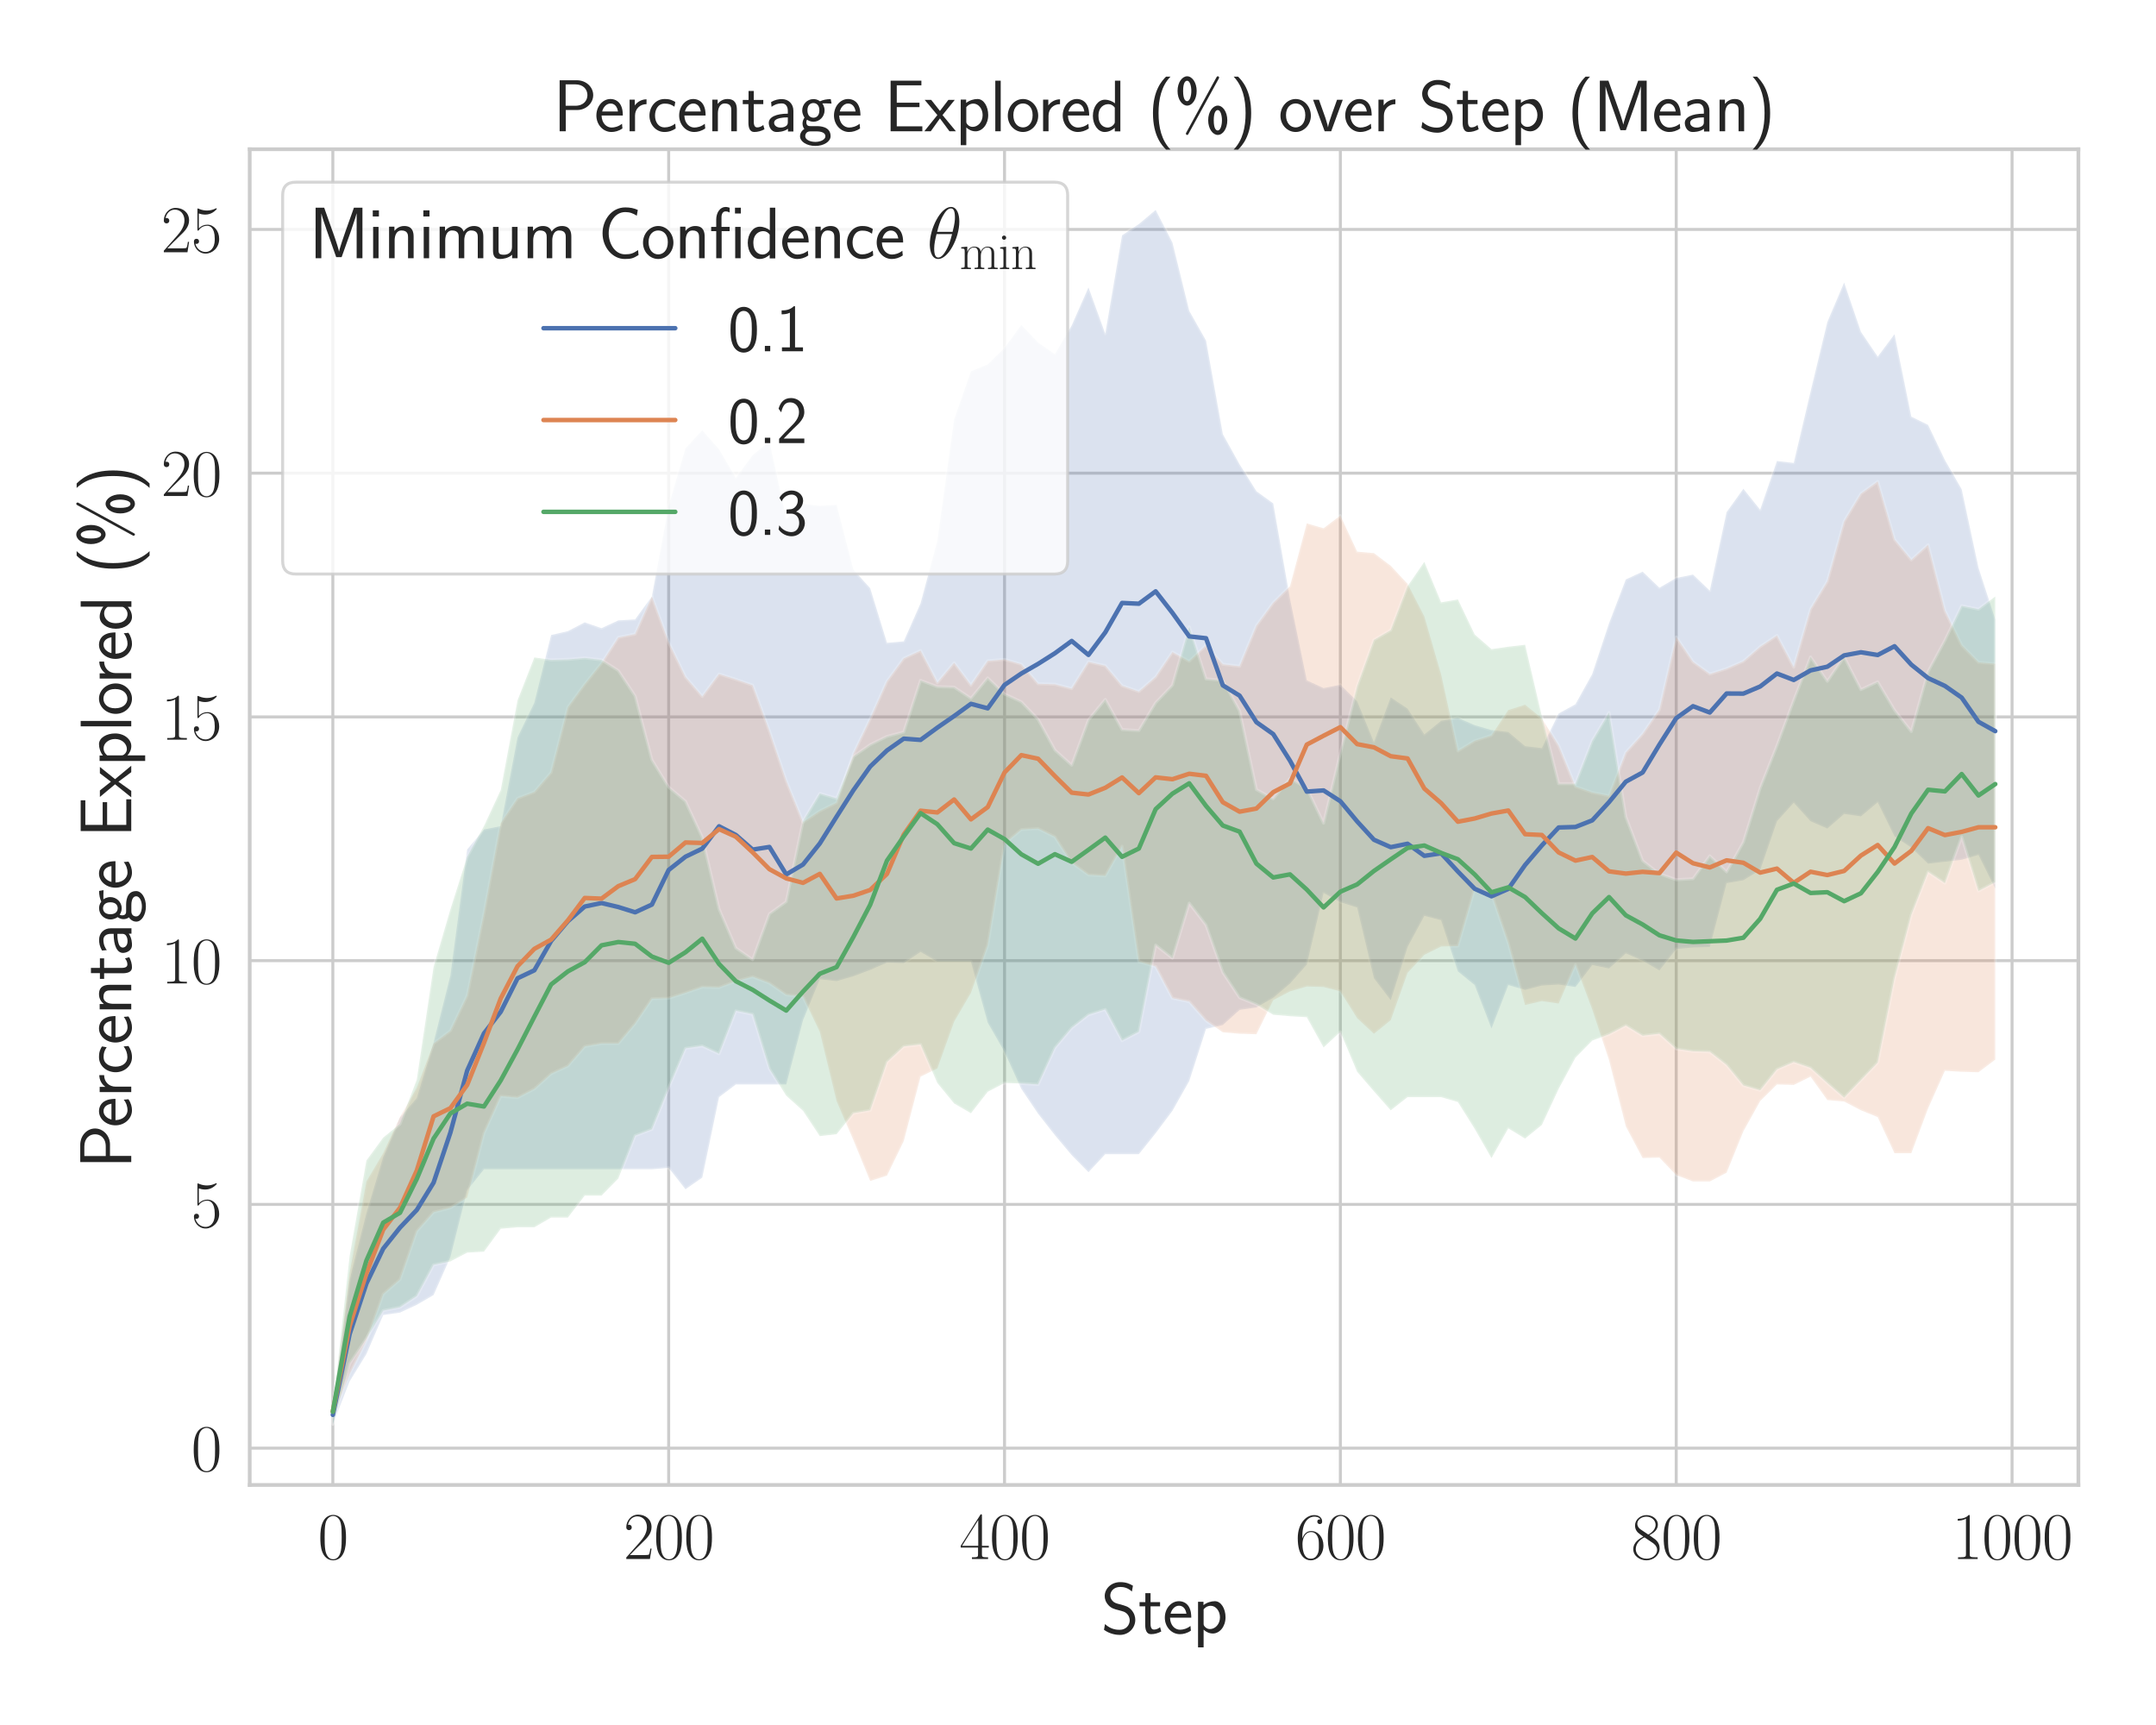 <?xml version="1.0" encoding="utf-8" standalone="no"?>
<!DOCTYPE svg PUBLIC "-//W3C//DTD SVG 1.1//EN"
  "http://www.w3.org/Graphics/SVG/1.1/DTD/svg11.dtd">
<svg xmlns:xlink="http://www.w3.org/1999/xlink" width="720pt" height="576pt" viewBox="0 0 720 576" xmlns="http://www.w3.org/2000/svg" version="1.1">
 <defs>
  <style type="text/css">*{stroke-linejoin: round; stroke-linecap: butt}</style>
 </defs>
 <g id="figure_1">
  <g id="patch_1">
   <path d="M 0 576 
L 720 576 
L 720 0 
L 0 0 
z
" style="fill: #ffffff"/>
  </g>
  <g id="axes_1">
   <g id="patch_2">
    <path d="M 83.393 495.841 
L 694.08 495.841 
L 694.08 49.831 
L 83.393 49.831 
z
" style="fill: #ffffff"/>
   </g>
   <g id="matplotlib.axis_1">
    <g id="xtick_1">
     <g id="line2d_1">
      <path d="M 111.151 495.841 
L 111.151 49.831 
" clip-path="url(#pca49ab709a)" style="fill: none; stroke: #cccccc; stroke-linecap: round"/>
     </g>
     <g id="text_1">
      <!-- $\mathdefault{0}$ -->
      <g style="fill: #262626" transform="translate(106.125 520.562) scale(0.22 -0.22)">
       <defs>
        <path id="CMR17-30" d="M 2688 2025 
C 2688 2416 2682 3080 2413 3591 
C 2176 4039 1798 4198 1466 4198 
C 1158 4198 768 4058 525 3597 
C 269 3118 243 2524 243 2025 
C 243 1661 250 1106 448 619 
C 723 -39 1216 -128 1466 -128 
C 1760 -128 2208 -7 2470 600 
C 2662 1042 2688 1559 2688 2025 
z
M 1466 -26 
C 1056 -26 813 325 723 812 
C 653 1188 653 1738 653 2096 
C 653 2588 653 2997 736 3387 
C 858 3929 1216 4096 1466 4096 
C 1728 4096 2067 3923 2189 3400 
C 2272 3036 2278 2607 2278 2096 
C 2278 1680 2278 1169 2202 792 
C 2067 95 1690 -26 1466 -26 
z
" transform="scale(0.016)"/>
       </defs>
       <use xlink:href="#CMR17-30" transform="scale(0.996)"/>
      </g>
     </g>
    </g>
    <g id="xtick_2">
     <g id="line2d_2">
      <path d="M 223.307 495.841 
L 223.307 49.831 
" clip-path="url(#pca49ab709a)" style="fill: none; stroke: #cccccc; stroke-linecap: round"/>
     </g>
     <g id="text_2">
      <!-- $\mathdefault{200}$ -->
      <g style="fill: #262626" transform="translate(208.229 520.562) scale(0.22 -0.22)">
       <defs>
        <path id="CMR17-32" d="M 2669 989 
L 2554 989 
C 2490 536 2438 459 2413 420 
C 2381 369 1920 369 1830 369 
L 602 369 
C 832 619 1280 1072 1824 1597 
C 2214 1967 2669 2402 2669 3035 
C 2669 3790 2067 4224 1395 4224 
C 691 4224 262 3604 262 3030 
C 262 2780 448 2748 525 2748 
C 589 2748 781 2787 781 3010 
C 781 3207 614 3264 525 3264 
C 486 3264 448 3258 422 3245 
C 544 3790 915 4058 1306 4058 
C 1862 4058 2227 3617 2227 3035 
C 2227 2479 1901 2000 1536 1584 
L 262 146 
L 262 0 
L 2515 0 
L 2669 989 
z
" transform="scale(0.016)"/>
       </defs>
       <use xlink:href="#CMR17-32" transform="scale(0.996)"/>
       <use xlink:href="#CMR17-30" transform="translate(45.69 0) scale(0.996)"/>
       <use xlink:href="#CMR17-30" transform="translate(91.381 0) scale(0.996)"/>
      </g>
     </g>
    </g>
    <g id="xtick_3">
     <g id="line2d_3">
      <path d="M 335.462 495.841 
L 335.462 49.831 
" clip-path="url(#pca49ab709a)" style="fill: none; stroke: #cccccc; stroke-linecap: round"/>
     </g>
     <g id="text_3">
      <!-- $\mathdefault{400}$ -->
      <g style="fill: #262626" transform="translate(320.385 520.562) scale(0.22 -0.22)">
       <defs>
        <path id="CMR17-34" d="M 2150 4122 
C 2150 4256 2144 4256 2029 4256 
L 128 1254 
L 128 1088 
L 1779 1088 
L 1779 457 
C 1779 224 1766 160 1318 160 
L 1197 160 
L 1197 0 
C 1402 0 1747 0 1965 0 
C 2182 0 2528 0 2733 0 
L 2733 160 
L 2611 160 
C 2163 160 2150 224 2150 457 
L 2150 1088 
L 2803 1088 
L 2803 1254 
L 2150 1254 
L 2150 4122 
z
M 1798 3703 
L 1798 1254 
L 256 1254 
L 1798 3703 
z
" transform="scale(0.016)"/>
       </defs>
       <use xlink:href="#CMR17-34" transform="scale(0.996)"/>
       <use xlink:href="#CMR17-30" transform="translate(45.69 0) scale(0.996)"/>
       <use xlink:href="#CMR17-30" transform="translate(91.381 0) scale(0.996)"/>
      </g>
     </g>
    </g>
    <g id="xtick_4">
     <g id="line2d_4">
      <path d="M 447.618 495.841 
L 447.618 49.831 
" clip-path="url(#pca49ab709a)" style="fill: none; stroke: #cccccc; stroke-linecap: round"/>
     </g>
     <g id="text_4">
      <!-- $\mathdefault{600}$ -->
      <g style="fill: #262626" transform="translate(432.54 520.562) scale(0.22 -0.22)">
       <defs>
        <path id="CMR17-36" d="M 678 2176 
C 678 3690 1395 4032 1811 4032 
C 1946 4032 2272 4009 2400 3776 
C 2298 3776 2106 3776 2106 3553 
C 2106 3381 2246 3323 2336 3323 
C 2394 3323 2566 3348 2566 3560 
C 2566 3954 2246 4179 1805 4179 
C 1043 4179 243 3390 243 1984 
C 243 253 966 -128 1478 -128 
C 2099 -128 2688 427 2688 1283 
C 2688 2081 2170 2662 1517 2662 
C 1126 2662 838 2407 678 1960 
L 678 2176 
z
M 1478 25 
C 691 25 691 1200 691 1436 
C 691 1896 909 2560 1504 2560 
C 1613 2560 1926 2560 2138 2120 
C 2253 1870 2253 1609 2253 1289 
C 2253 944 2253 690 2118 434 
C 1978 171 1773 25 1478 25 
z
" transform="scale(0.016)"/>
       </defs>
       <use xlink:href="#CMR17-36" transform="scale(0.996)"/>
       <use xlink:href="#CMR17-30" transform="translate(45.69 0) scale(0.996)"/>
       <use xlink:href="#CMR17-30" transform="translate(91.381 0) scale(0.996)"/>
      </g>
     </g>
    </g>
    <g id="xtick_5">
     <g id="line2d_5">
      <path d="M 559.774 495.841 
L 559.774 49.831 
" clip-path="url(#pca49ab709a)" style="fill: none; stroke: #cccccc; stroke-linecap: round"/>
     </g>
     <g id="text_5">
      <!-- $\mathdefault{800}$ -->
      <g style="fill: #262626" transform="translate(544.696 520.562) scale(0.22 -0.22)">
       <defs>
        <path id="CMR17-38" d="M 1741 2264 
C 2144 2467 2554 2773 2554 3263 
C 2554 3841 1990 4179 1472 4179 
C 890 4179 378 3759 378 3180 
C 378 3021 416 2747 666 2505 
C 730 2442 998 2251 1171 2130 
C 883 1983 211 1634 211 934 
C 211 279 838 -128 1459 -128 
C 2144 -128 2720 362 2720 1010 
C 2720 1590 2330 1857 2074 2029 
L 1741 2264 
z
M 902 2822 
C 851 2854 595 3051 595 3351 
C 595 3739 998 4032 1459 4032 
C 1965 4032 2336 3676 2336 3262 
C 2336 2669 1670 2331 1638 2331 
C 1632 2331 1626 2331 1574 2370 
L 902 2822 
z
M 2080 1519 
C 2176 1449 2483 1240 2483 851 
C 2483 381 2010 25 1472 25 
C 890 25 448 438 448 940 
C 448 1443 838 1862 1280 2060 
L 2080 1519 
z
" transform="scale(0.016)"/>
       </defs>
       <use xlink:href="#CMR17-38" transform="scale(0.996)"/>
       <use xlink:href="#CMR17-30" transform="translate(45.69 0) scale(0.996)"/>
       <use xlink:href="#CMR17-30" transform="translate(91.381 0) scale(0.996)"/>
      </g>
     </g>
    </g>
    <g id="xtick_6">
     <g id="line2d_6">
      <path d="M 671.929 495.841 
L 671.929 49.831 
" clip-path="url(#pca49ab709a)" style="fill: none; stroke: #cccccc; stroke-linecap: round"/>
     </g>
     <g id="text_6">
      <!-- $\mathdefault{1000}$ -->
      <g style="fill: #262626" transform="translate(651.825 520.562) scale(0.22 -0.22)">
       <defs>
        <path id="CMR17-31" d="M 1702 4058 
C 1702 4192 1696 4192 1606 4192 
C 1357 3916 979 3827 621 3827 
C 602 3827 570 3827 563 3808 
C 557 3795 557 3782 557 3648 
C 755 3648 1088 3686 1344 3839 
L 1344 461 
C 1344 236 1331 160 781 160 
L 589 160 
L 589 0 
C 896 0 1216 0 1523 0 
C 1830 0 2150 0 2458 0 
L 2458 160 
L 2266 160 
C 1715 160 1702 230 1702 458 
L 1702 4058 
z
" transform="scale(0.016)"/>
       </defs>
       <use xlink:href="#CMR17-31" transform="scale(0.996)"/>
       <use xlink:href="#CMR17-30" transform="translate(45.69 0) scale(0.996)"/>
       <use xlink:href="#CMR17-30" transform="translate(91.381 0) scale(0.996)"/>
       <use xlink:href="#CMR17-30" transform="translate(137.071 0) scale(0.996)"/>
      </g>
     </g>
    </g>
    <g id="text_7">
     <!-- Step -->
     <g style="fill: #262626" transform="translate(367.649 545.429) scale(0.24 -0.24)">
      <defs>
       <path id="CMSS17-53" d="M 2797 4169 
C 2515 4334 2208 4480 1690 4480 
C 864 4480 333 3879 333 3266 
C 333 3025 403 2753 653 2475 
C 902 2196 1184 2121 1542 2033 
C 1690 1994 1939 1924 1984 1906 
C 2342 1767 2515 1444 2515 1140 
C 2515 742 2202 318 1645 318 
C 1453 318 890 318 358 819 
L 269 318 
C 794 -64 1363 -128 1651 -128 
C 2438 -128 3002 488 3002 1186 
C 3002 1440 2925 1763 2656 2061 
C 2394 2347 2163 2410 1638 2549 
C 1338 2626 1146 2677 986 2873 
C 877 3013 819 3146 819 3317 
C 819 3673 1126 4060 1690 4060 
C 1971 4060 2336 4002 2707 3660 
L 2797 4169 
z
" transform="scale(0.016)"/>
       <path id="CMSS17-74" d="M 1069 2368 
L 1901 2368 
L 1901 2737 
L 1069 2737 
L 1069 3520 
L 614 3520 
L 614 2737 
L 109 2737 
L 109 2368 
L 602 2368 
L 602 749 
C 602 384 685 -64 1107 -64 
C 1427 -64 1722 25 2003 172 
L 1901 548 
C 1747 414 1562 337 1363 337 
C 1082 337 1069 696 1069 856 
L 1069 2368 
z
" transform="scale(0.016)"/>
       <path id="CMSS17-65" d="M 2502 1377 
C 2502 1590 2490 2003 2285 2345 
C 2061 2713 1696 2816 1421 2816 
C 755 2816 192 2188 192 1375 
C 192 582 774 -64 1510 -64 
C 1798 -64 2150 19 2470 248 
C 2470 274 2458 414 2451 420 
C 2451 433 2432 630 2432 656 
C 2125 407 1773 325 1517 325 
C 1107 325 666 667 646 1377 
L 2502 1377 
z
M 698 1728 
C 781 2084 1062 2421 1421 2421 
C 1517 2421 1965 2421 2080 1728 
L 698 1728 
z
" transform="scale(0.016)"/>
       <path id="CMSS17-70" d="M 966 333 
C 1178 129 1466 -5 1773 -5 
C 2368 -5 2880 603 2880 1412 
C 2880 2159 2496 2816 1946 2816 
C 1626 2816 1242 2702 954 2472 
L 954 2765 
L 480 2765 
L 480 -1216 
L 966 -1216 
L 966 333 
z
M 966 2100 
C 1018 2176 1235 2415 1587 2415 
C 2035 2415 2394 1960 2394 1412 
C 2394 787 1958 384 1530 384 
C 1402 384 1267 415 1139 523 
C 966 674 966 768 966 857 
L 966 2100 
z
" transform="scale(0.016)"/>
      </defs>
      <use xlink:href="#CMSS17-53" transform="scale(0.996)"/>
      <use xlink:href="#CMSS17-74" transform="translate(52.049 0) scale(0.996)"/>
      <use xlink:href="#CMSS17-65" transform="translate(85.88 0) scale(0.996)"/>
      <use xlink:href="#CMSS17-70" transform="translate(127.519 0) scale(0.996)"/>
     </g>
    </g>
   </g>
   <g id="matplotlib.axis_2">
    <g id="ytick_1">
     <g id="line2d_7">
      <path d="M 83.393 483.544 
L 694.08 483.544 
" clip-path="url(#pca49ab709a)" style="fill: none; stroke: #cccccc; stroke-linecap: round"/>
     </g>
     <g id="text_8">
      <!-- $\mathdefault{0}$ -->
      <g style="fill: #262626" transform="translate(63.841 491.154) scale(0.22 -0.22)">
       <use xlink:href="#CMR17-30" transform="scale(0.996)"/>
      </g>
     </g>
    </g>
    <g id="ytick_2">
     <g id="line2d_8">
      <path d="M 83.393 402.158 
L 694.08 402.158 
" clip-path="url(#pca49ab709a)" style="fill: none; stroke: #cccccc; stroke-linecap: round"/>
     </g>
     <g id="text_9">
      <!-- $\mathdefault{5}$ -->
      <g style="fill: #262626" transform="translate(63.841 409.768) scale(0.22 -0.22)">
       <defs>
        <path id="CMR17-35" d="M 730 3692 
C 794 3666 1056 3584 1325 3584 
C 1920 3584 2246 3911 2432 4100 
C 2432 4157 2432 4192 2394 4192 
C 2387 4192 2374 4192 2323 4163 
C 2099 4058 1837 3973 1517 3973 
C 1325 3973 1037 3999 723 4139 
C 653 4171 640 4171 634 4171 
C 602 4171 595 4164 595 4037 
L 595 2203 
C 595 2089 595 2057 659 2057 
C 691 2057 704 2070 736 2114 
C 941 2401 1222 2522 1542 2522 
C 1766 2522 2246 2382 2246 1289 
C 2246 1085 2246 715 2054 421 
C 1894 159 1645 25 1370 25 
C 947 25 518 320 403 814 
C 429 807 480 795 506 795 
C 589 795 749 840 749 1038 
C 749 1210 627 1280 506 1280 
C 358 1280 262 1190 262 1011 
C 262 454 704 -128 1382 -128 
C 2042 -128 2669 440 2669 1264 
C 2669 2030 2170 2624 1549 2624 
C 1222 2624 947 2503 730 2274 
L 730 3692 
z
" transform="scale(0.016)"/>
       </defs>
       <use xlink:href="#CMR17-35" transform="scale(0.996)"/>
      </g>
     </g>
    </g>
    <g id="ytick_3">
     <g id="line2d_9">
      <path d="M 83.393 320.772 
L 694.08 320.772 
" clip-path="url(#pca49ab709a)" style="fill: none; stroke: #cccccc; stroke-linecap: round"/>
     </g>
     <g id="text_10">
      <!-- $\mathdefault{10}$ -->
      <g style="fill: #262626" transform="translate(53.789 328.383) scale(0.22 -0.22)">
       <use xlink:href="#CMR17-31" transform="scale(0.996)"/>
       <use xlink:href="#CMR17-30" transform="translate(45.69 0) scale(0.996)"/>
      </g>
     </g>
    </g>
    <g id="ytick_4">
     <g id="line2d_10">
      <path d="M 83.393 239.387 
L 694.08 239.387 
" clip-path="url(#pca49ab709a)" style="fill: none; stroke: #cccccc; stroke-linecap: round"/>
     </g>
     <g id="text_11">
      <!-- $\mathdefault{15}$ -->
      <g style="fill: #262626" transform="translate(53.789 246.997) scale(0.22 -0.22)">
       <use xlink:href="#CMR17-31" transform="scale(0.996)"/>
       <use xlink:href="#CMR17-35" transform="translate(45.69 0) scale(0.996)"/>
      </g>
     </g>
    </g>
    <g id="ytick_5">
     <g id="line2d_11">
      <path d="M 83.393 158.001 
L 694.08 158.001 
" clip-path="url(#pca49ab709a)" style="fill: none; stroke: #cccccc; stroke-linecap: round"/>
     </g>
     <g id="text_12">
      <!-- $\mathdefault{20}$ -->
      <g style="fill: #262626" transform="translate(53.789 165.611) scale(0.22 -0.22)">
       <use xlink:href="#CMR17-32" transform="scale(0.996)"/>
       <use xlink:href="#CMR17-30" transform="translate(45.69 0) scale(0.996)"/>
      </g>
     </g>
    </g>
    <g id="ytick_6">
     <g id="line2d_12">
      <path d="M 83.393 76.615 
L 694.08 76.615 
" clip-path="url(#pca49ab709a)" style="fill: none; stroke: #cccccc; stroke-linecap: round"/>
     </g>
     <g id="text_13">
      <!-- $\mathdefault{25}$ -->
      <g style="fill: #262626" transform="translate(53.789 84.226) scale(0.22 -0.22)">
       <use xlink:href="#CMR17-32" transform="scale(0.996)"/>
       <use xlink:href="#CMR17-35" transform="translate(45.69 0) scale(0.996)"/>
      </g>
     </g>
    </g>
    <g id="text_14">
     <!-- Percentage Explored (\%) -->
     <g style="fill: #262626" transform="translate(43.831 390.205) rotate(-90) scale(0.24 -0.24)">
      <defs>
       <path id="CMSS17-50" d="M 2106 1856 
C 2874 1856 3501 2453 3501 3158 
C 3501 3850 2899 4453 2067 4453 
L 570 4453 
L 570 0 
L 1107 0 
L 1107 1856 
L 2106 1856 
z
M 1926 4096 
C 2669 4096 2995 3627 2995 3157 
C 2995 2720 2694 2226 1926 2226 
L 1094 2226 
L 1094 4096 
L 1926 4096 
z
" transform="scale(0.016)"/>
       <path id="CMSS17-72" d="M 954 1363 
C 954 1965 1395 2368 1958 2368 
L 1958 2789 
C 1549 2789 1165 2585 934 2253 
L 934 2758 
L 480 2758 
L 480 0 
L 954 0 
L 954 1363 
z
" transform="scale(0.016)"/>
       <path id="CMSS17-63" d="M 2464 2541 
C 2464 2585 2170 2714 2093 2739 
C 1882 2816 1613 2816 1542 2816 
C 710 2816 211 2093 211 1363 
C 211 595 768 -64 1517 -64 
C 1946 -64 2253 76 2502 242 
L 2464 664 
C 2189 453 1869 337 1523 337 
C 1024 337 698 774 698 1369 
C 698 1831 909 2414 1549 2414 
C 1901 2414 2099 2343 2394 2145 
L 2464 2541 
z
" transform="scale(0.016)"/>
       <path id="CMSS17-6e" d="M 2618 1877 
C 2618 2283 2522 2816 1798 2816 
C 1389 2816 1120 2606 941 2389 
L 941 2758 
L 474 2758 
L 474 0 
L 960 0 
L 960 1559 
C 960 1964 1114 2428 1549 2428 
C 2112 2428 2131 2048 2131 1829 
L 2131 0 
L 2618 0 
L 2618 1877 
z
" transform="scale(0.016)"/>
       <path id="CMSS17-61" d="M 2406 1791 
C 2406 2392 1978 2808 1402 2808 
C 1120 2808 813 2757 461 2553 
L 499 2135 
C 659 2248 934 2432 1395 2432 
C 1722 2432 1920 2180 1920 1782 
L 1920 1536 
C 896 1536 256 1238 256 726 
C 256 461 416 -64 947 -64 
C 1043 -64 1562 -64 1933 217 
L 1933 -19 
L 2406 -19 
L 2406 1791 
z
M 1920 816 
C 1920 701 1920 548 1728 434 
C 1562 325 1350 325 1261 325 
C 941 325 723 511 723 744 
C 723 1211 1722 1211 1920 1211 
L 1920 816 
z
" transform="scale(0.016)"/>
       <path id="CMSS17-67" d="M 2848 2808 
C 2483 2808 2170 2738 1914 2617 
C 1702 2777 1485 2808 1338 2808 
C 781 2808 358 2349 358 1814 
C 358 1468 550 1207 563 1195 
C 448 1035 384 863 384 672 
C 384 448 474 289 544 200 
C 211 -3 166 -314 166 -435 
C 166 -898 749 -1280 1498 -1280 
C 2253 -1280 2835 -898 2835 -428 
C 2835 448 1856 448 1587 448 
L 1069 448 
C 973 448 717 448 717 791 
C 717 921 774 1004 781 1010 
C 877 940 1075 832 1338 832 
C 1869 832 2310 1278 2310 1827 
C 2310 2132 2170 2355 2112 2432 
L 2131 2432 
C 2150 2432 2419 2432 2515 2432 
C 2720 2432 2739 2429 2918 2419 
L 2848 2808 
z
M 1338 1182 
C 1120 1182 813 1315 813 1823 
C 813 2375 1165 2464 1331 2464 
C 1549 2464 1856 2331 1856 1823 
C 1856 1271 1504 1182 1338 1182 
z
M 1581 -10 
C 1734 -10 2381 -10 2381 -442 
C 2381 -714 1984 -929 1504 -929 
C 1018 -929 621 -720 621 -435 
C 621 -403 621 -10 1062 -10 
L 1581 -10 
z
" transform="scale(0.016)"/>
       <path id="CMSS17-45" d="M 1958 433 
C 1446 433 1216 433 1101 433 
L 1101 2107 
L 3085 2107 
L 3085 2496 
L 1101 2496 
L 1101 4009 
L 1926 4009 
C 2003 4009 2080 4009 2157 4009 
L 3251 4009 
L 3251 4416 
L 563 4416 
L 563 0 
L 3334 0 
L 3334 433 
L 1958 433 
z
" transform="scale(0.016)"/>
       <path id="CMSS17-78" d="M 1587 1414 
L 2656 2739 
L 2099 2739 
L 1363 1777 
L 602 2739 
L 32 2739 
L 1139 1414 
L 0 0 
L 563 0 
L 1363 1121 
L 2195 0 
L 2758 0 
L 1587 1414 
z
" transform="scale(0.016)"/>
       <path id="CMSS17-6c" d="M 947 4416 
L 474 4416 
L 474 0 
L 947 0 
L 947 4416 
z
" transform="scale(0.016)"/>
       <path id="CMSS17-6f" d="M 2829 1356 
C 2829 2176 2221 2816 1504 2816 
C 768 2816 173 2157 173 1356 
C 173 544 787 -64 1498 -64 
C 2227 -64 2829 563 2829 1356 
z
M 1504 337 
C 1050 337 659 709 659 1408 
C 659 2151 1114 2427 1498 2427 
C 1914 2427 2342 2126 2342 1408 
C 2342 683 1926 337 1504 337 
z
" transform="scale(0.016)"/>
       <path id="CMSS17-64" d="M 2611 4416 
L 2138 4416 
L 2138 2438 
C 1939 2603 1613 2756 1254 2756 
C 672 2756 211 2131 211 1347 
C 211 562 666 -64 1235 -64 
C 1677 -64 1971 172 2125 306 
L 2125 -13 
L 2611 -13 
L 2611 4416 
z
M 2125 836 
C 2125 747 2125 653 1926 482 
C 1798 375 1645 325 1498 325 
C 1152 325 698 576 698 1340 
C 698 2134 1210 2368 1562 2368 
C 1798 2368 1990 2254 2125 2065 
L 2125 836 
z
" transform="scale(0.016)"/>
       <path id="CMSS17-28" d="M 1613 4768 
C 1267 4417 474 3601 474 1588 
C 474 -433 1267 -1243 1613 -1600 
L 2003 -1600 
C 1216 -784 960 357 960 1581 
C 960 2798 1203 3946 2003 4768 
L 1613 4768 
z
" transform="scale(0.016)"/>
       <path id="CMSS17-25" d="M 3923 4583 
C 3962 4647 3962 4679 3962 4685 
C 3962 4755 3904 4800 3853 4800 
C 3782 4800 3750 4749 3718 4685 
L 1101 -104 
C 1088 -129 1062 -167 1062 -206 
C 1062 -276 1120 -320 1178 -320 
C 1235 -320 1248 -295 1299 -206 
L 3923 4583 
z
M 4678 959 
C 4678 1698 4282 2240 3846 2240 
C 3418 2240 3008 1711 3008 959 
C 3008 208 3418 -320 3846 -320 
C 4288 -320 4678 221 4678 959 
z
M 3846 68 
C 3712 68 3494 189 3494 959 
C 3494 1724 3712 1851 3846 1851 
C 4083 1851 4211 1386 4211 959 
C 4211 533 4083 68 3846 68 
z
M 2003 3519 
C 2003 4258 1606 4800 1171 4800 
C 742 4800 333 4271 333 3519 
C 333 2768 742 2240 1171 2240 
C 1613 2240 2003 2781 2003 3519 
z
M 1171 2628 
C 1037 2628 819 2749 819 3519 
C 819 4284 1037 4411 1171 4411 
C 1408 4411 1536 3946 1536 3519 
C 1536 3093 1408 2628 1171 2628 
z
" transform="scale(0.016)"/>
       <path id="CMSS17-29" d="M 723 -1600 
C 1069 -1249 1862 -433 1862 1581 
C 1862 3601 1069 4411 723 4768 
L 333 4768 
C 1120 3952 1376 2811 1376 1588 
C 1376 370 1133 -778 333 -1600 
L 723 -1600 
z
" transform="scale(0.016)"/>
      </defs>
      <use xlink:href="#CMSS17-50" transform="scale(0.996)"/>
      <use xlink:href="#CMSS17-65" transform="translate(57.133 0) scale(0.996)"/>
      <use xlink:href="#CMSS17-72" transform="translate(98.772 0) scale(0.996)"/>
      <use xlink:href="#CMSS17-63" transform="translate(130.682 0) scale(0.996)"/>
      <use xlink:href="#CMSS17-65" transform="translate(172.321 0) scale(0.996)"/>
      <use xlink:href="#CMSS17-6e" transform="translate(213.959 0) scale(0.996)"/>
      <use xlink:href="#CMSS17-74" transform="translate(262.164 0) scale(0.996)"/>
      <use xlink:href="#CMSS17-61" transform="translate(295.996 0) scale(0.996)"/>
      <use xlink:href="#CMSS17-67" transform="translate(340.918 0) scale(0.996)"/>
      <use xlink:href="#CMSS17-65" transform="translate(387.761 0) scale(0.996)"/>
      <use xlink:href="#CMSS17-45" transform="translate(460.629 0) scale(0.996)"/>
      <use xlink:href="#CMSS17-78" transform="translate(516.521 0) scale(0.996)"/>
      <use xlink:href="#CMSS17-70" transform="translate(559.522 0) scale(0.996)"/>
      <use xlink:href="#CMSS17-6c" transform="translate(607.726 0) scale(0.996)"/>
      <use xlink:href="#CMSS17-6f" transform="translate(629.907 0) scale(0.996)"/>
      <use xlink:href="#CMSS17-72" transform="translate(674.148 0) scale(0.996)"/>
      <use xlink:href="#CMSS17-65" transform="translate(706.058 0) scale(0.996)"/>
      <use xlink:href="#CMSS17-64" transform="translate(747.697 0) scale(0.996)"/>
      <use xlink:href="#CMSS17-28" transform="translate(827.131 0) scale(0.996)"/>
      <use xlink:href="#CMSS17-25" transform="translate(863.565 0) scale(0.996)"/>
      <use xlink:href="#CMSS17-29" transform="translate(941.638 0) scale(0.996)"/>
     </g>
    </g>
   </g>
   <g id="PolyCollection_1">
    <defs>
     <path id="m053805197e" d="M 111.151 -105.641 
L 111.151 -100.432 
L 116.759 -114.756 
L 122.367 -123.871 
L 127.974 -136.893 
L 133.582 -137.707 
L 139.19 -140.311 
L 144.798 -143.567 
L 150.406 -156.263 
L 156.013 -178.562 
L 161.621 -185.562 
L 167.229 -185.562 
L 172.837 -185.562 
L 178.445 -185.562 
L 184.052 -185.562 
L 189.66 -185.562 
L 195.268 -185.562 
L 200.876 -185.562 
L 206.483 -185.562 
L 212.091 -185.562 
L 217.699 -185.562 
L 223.307 -186.05 
L 228.915 -178.888 
L 234.522 -182.795 
L 240.13 -209.652 
L 245.738 -213.884 
L 251.346 -213.884 
L 256.953 -213.884 
L 262.561 -213.884 
L 268.169 -235.37 
L 273.777 -249.042 
L 279.385 -248.391 
L 284.992 -250.019 
L 290.6 -252.135 
L 296.208 -254.577 
L 301.816 -254.414 
L 307.423 -258.158 
L 313.031 -254.902 
L 318.639 -254.902 
L 324.247 -254.902 
L 329.855 -234.556 
L 335.462 -224.79 
L 341.07 -212.419 
L 346.678 -204.118 
L 352.286 -196.956 
L 357.894 -190.282 
L 363.501 -184.585 
L 369.109 -190.608 
L 374.717 -190.608 
L 380.325 -190.608 
L 385.932 -197.607 
L 391.54 -205.094 
L 397.148 -215.023 
L 402.756 -232.44 
L 408.364 -233.742 
L 413.971 -238.788 
L 419.579 -239.602 
L 425.187 -242.857 
L 430.795 -247.577 
L 436.402 -253.926 
L 442.01 -277.853 
L 447.618 -274.76 
L 453.226 -272.97 
L 458.834 -249.368 
L 464.441 -242.043 
L 470.049 -259.785 
L 475.657 -270.203 
L 481.265 -268.738 
L 486.872 -251.647 
L 492.48 -247.089 
L 498.088 -232.603 
L 503.696 -247.089 
L 509.304 -245.461 
L 514.911 -246.926 
L 520.519 -247.252 
L 526.127 -246.438 
L 531.735 -253.763 
L 537.343 -252.623 
L 542.95 -257.669 
L 548.558 -255.228 
L 554.166 -251.972 
L 559.774 -259.134 
L 565.381 -259.623 
L 570.989 -259.785 
L 576.597 -281.108 
L 582.205 -282.085 
L 587.813 -285.503 
L 593.42 -301.78 
L 599.028 -307.966 
L 604.636 -301.78 
L 610.244 -299.339 
L 615.851 -304.222 
L 621.459 -303.408 
L 627.067 -308.128 
L 632.675 -296.734 
L 638.283 -292.991 
L 643.89 -287.619 
L 649.498 -288.27 
L 655.106 -288.921 
L 660.714 -290.549 
L 666.321 -279.318 
L 666.321 -369.168 
L 666.321 -369.168 
L 660.714 -386.421 
L 655.106 -412.628 
L 649.498 -422.394 
L 643.89 -434.113 
L 638.283 -436.881 
L 632.675 -464.389 
L 627.067 -456.901 
L 621.459 -465.203 
L 615.851 -481.643 
L 610.244 -468.458 
L 604.636 -445.182 
L 599.028 -421.417 
L 593.42 -422.068 
L 587.813 -405.791 
L 582.205 -412.79 
L 576.597 -404.977 
L 570.989 -378.771 
L 565.381 -384.143 
L 559.774 -383.003 
L 554.166 -379.748 
L 548.558 -385.119 
L 542.95 -382.515 
L 537.343 -367.866 
L 531.735 -350.937 
L 526.127 -340.845 
L 520.519 -337.753 
L 514.911 -326.196 
L 509.304 -326.847 
L 503.696 -331.568 
L 498.088 -332.219 
L 492.48 -333.846 
L 486.872 -336.288 
L 481.265 -335.311 
L 475.657 -330.754 
L 470.049 -339.381 
L 464.441 -343.124 
L 458.834 -328.149 
L 453.226 -341.822 
L 447.618 -347.356 
L 442.01 -346.217 
L 436.402 -348.821 
L 430.795 -376.004 
L 425.187 -407.907 
L 419.579 -411.977 
L 413.971 -420.929 
L 408.364 -431.021 
L 402.756 -462.273 
L 397.148 -472.202 
L 391.54 -494.99 
L 385.932 -505.896 
L 380.325 -501.175 
L 374.717 -497.431 
L 369.109 -464.552 
L 363.501 -480.015 
L 357.894 -467.319 
L 352.286 -457.715 
L 346.678 -461.622 
L 341.07 -467.482 
L 335.462 -459.831 
L 329.855 -454.297 
L 324.247 -452.018 
L 318.639 -435.904 
L 313.031 -395.374 
L 307.423 -374.539 
L 301.816 -361.843 
L 296.208 -361.355 
L 290.6 -379.585 
L 284.992 -385.77 
L 279.385 -407.419 
L 273.777 -407.093 
L 268.169 -407.744 
L 262.561 -402.699 
L 256.953 -428.579 
L 251.346 -424.022 
L 245.738 -416.371 
L 240.13 -425.975 
L 234.522 -432.323 
L 228.915 -426.3 
L 223.307 -407.093 
L 217.699 -376.818 
L 212.091 -369.168 
L 206.483 -368.842 
L 200.876 -366.238 
L 195.268 -368.191 
L 189.66 -365.261 
L 184.052 -363.959 
L 178.445 -341.334 
L 172.837 -329.777 
L 167.229 -300.153 
L 161.621 -299.013 
L 156.013 -292.34 
L 150.406 -250.182 
L 144.798 -227.882 
L 139.19 -209.326 
L 133.582 -202.815 
L 127.974 -189.631 
L 122.367 -170.912 
L 116.759 -148.613 
L 111.151 -105.641 
z
" style="stroke: #ffffff; stroke-opacity: 0.2"/>
    </defs>
    <g clip-path="url(#pca49ab709a)">
     <use xlink:href="#m053805197e" x="0" y="576" style="fill: #4c72b0; fill-opacity: 0.2; stroke: #ffffff; stroke-opacity: 0.2"/>
    </g>
   </g>
   <g id="PolyCollection_2">
    <defs>
     <path id="mb829cdf140" d="M 111.151 -105.641 
L 111.151 -103.037 
L 116.759 -117.198 
L 122.367 -128.429 
L 127.974 -143.892 
L 133.582 -148.775 
L 139.19 -164.89 
L 144.798 -171.238 
L 150.406 -172.703 
L 156.013 -176.121 
L 161.621 -197.607 
L 167.229 -209.977 
L 172.837 -209.489 
L 178.445 -212.419 
L 184.052 -217.465 
L 189.66 -220.069 
L 195.268 -226.58 
L 200.876 -227.557 
L 206.483 -227.557 
L 212.091 -234.23 
L 217.699 -242.532 
L 223.307 -242.694 
L 228.915 -244.485 
L 234.522 -246.438 
L 240.13 -246.275 
L 245.738 -248.391 
L 251.346 -249.856 
L 256.953 -247.74 
L 262.561 -243.834 
L 268.169 -243.183 
L 273.777 -231.463 
L 279.385 -208.35 
L 284.992 -195.328 
L 290.6 -181.655 
L 296.208 -183.446 
L 301.816 -195.002 
L 307.423 -216.488 
L 313.031 -219.255 
L 318.639 -234.881 
L 324.247 -244.485 
L 329.855 -260.436 
L 335.462 -294.293 
L 341.07 -299.013 
L 346.678 -299.339 
L 352.286 -296.572 
L 357.894 -287.945 
L 363.501 -283.876 
L 369.109 -283.55 
L 374.717 -293.479 
L 380.325 -254.902 
L 385.932 -253.274 
L 391.54 -242.694 
L 397.148 -241.555 
L 402.756 -235.207 
L 408.364 -231.3 
L 413.971 -230.812 
L 419.579 -230.649 
L 425.187 -242.043 
L 430.795 -244.973 
L 436.402 -246.601 
L 442.01 -246.438 
L 447.618 -244.973 
L 453.226 -236.021 
L 458.834 -230.812 
L 464.441 -235.37 
L 470.049 -251.158 
L 475.657 -257.181 
L 481.265 -259.948 
L 486.872 -260.111 
L 492.48 -279.318 
L 498.088 -277.527 
L 503.696 -261.088 
L 509.304 -240.416 
L 514.911 -241.718 
L 520.519 -240.904 
L 526.127 -253.926 
L 531.735 -238.951 
L 537.343 -222.022 
L 542.95 -199.885 
L 548.558 -189.305 
L 554.166 -189.468 
L 559.774 -183.608 
L 565.381 -181.492 
L 570.989 -181.492 
L 576.597 -184.422 
L 582.205 -198.258 
L 587.813 -208.35 
L 593.42 -213.884 
L 599.028 -213.721 
L 604.636 -216.488 
L 610.244 -208.675 
L 615.851 -208.187 
L 621.459 -205.257 
L 627.067 -202.978 
L 632.675 -190.933 
L 638.283 -190.933 
L 643.89 -205.908 
L 649.498 -218.441 
L 655.106 -218.116 
L 660.714 -217.953 
L 666.321 -222.185 
L 666.321 -354.355 
L 666.321 -354.355 
L 660.714 -354.844 
L 655.106 -360.541 
L 649.498 -372.098 
L 643.89 -394.072 
L 638.283 -389.026 
L 632.675 -395.862 
L 627.067 -415.232 
L 621.459 -411.163 
L 615.851 -401.885 
L 610.244 -381.864 
L 604.636 -372.586 
L 599.028 -353.216 
L 593.42 -363.796 
L 587.813 -360.052 
L 582.205 -355.169 
L 576.597 -352.728 
L 570.989 -350.937 
L 565.381 -355.007 
L 559.774 -363.308 
L 554.166 -339.055 
L 548.558 -330.916 
L 542.95 -324.731 
L 537.343 -310.244 
L 531.735 -311.384 
L 526.127 -313.337 
L 520.519 -327.01 
L 514.911 -336.125 
L 509.304 -340.683 
L 503.696 -338.892 
L 498.088 -330.428 
L 492.48 -328.638 
L 486.872 -325.219 
L 481.265 -350.775 
L 475.657 -370.144 
L 470.049 -381.05 
L 464.441 -387.073 
L 458.834 -391.305 
L 453.226 -391.793 
L 447.618 -403.838 
L 442.01 -399.606 
L 436.402 -401.234 
L 430.795 -380.236 
L 425.187 -374.702 
L 419.579 -367.052 
L 413.971 -353.542 
L 408.364 -354.193 
L 402.756 -360.541 
L 397.148 -355.169 
L 391.54 -358.262 
L 385.932 -349.961 
L 380.325 -345.078 
L 374.717 -347.031 
L 369.109 -353.704 
L 363.501 -355.007 
L 357.894 -346.054 
L 352.286 -347.519 
L 346.678 -347.682 
L 341.07 -354.193 
L 335.462 -355.82 
L 329.855 -355.332 
L 324.247 -347.194 
L 318.639 -354.681 
L 313.031 -348.007 
L 307.423 -358.75 
L 301.816 -356.146 
L 296.208 -348.496 
L 290.6 -335.962 
L 284.992 -324.243 
L 279.385 -307.966 
L 273.777 -305.199 
L 268.169 -301.455 
L 262.561 -315.29 
L 256.953 -331.893 
L 251.346 -347.194 
L 245.738 -349.147 
L 240.13 -350.937 
L 234.522 -343.45 
L 228.915 -349.961 
L 223.307 -361.517 
L 217.699 -376.818 
L 212.091 -364.285 
L 206.483 -363.145 
L 200.876 -354.518 
L 195.268 -347.519 
L 189.66 -339.869 
L 184.052 -318.057 
L 178.445 -311.547 
L 172.837 -309.431 
L 167.229 -301.129 
L 161.621 -271.017 
L 156.013 -243.508 
L 150.406 -231.789 
L 144.798 -227.557 
L 139.19 -212.744 
L 133.582 -202.978 
L 127.974 -190.933 
L 122.367 -181.492 
L 116.759 -150.891 
L 111.151 -105.641 
z
" style="stroke: #ffffff; stroke-opacity: 0.2"/>
    </defs>
    <g clip-path="url(#pca49ab709a)">
     <use xlink:href="#mb829cdf140" x="0" y="576" style="fill: #dd8452; fill-opacity: 0.2; stroke: #ffffff; stroke-opacity: 0.2"/>
    </g>
   </g>
   <g id="PolyCollection_3">
    <defs>
     <path id="m889cd3bf7c" d="M 111.151 -105.641 
L 111.151 -100.432 
L 116.759 -120.616 
L 122.367 -129.08 
L 127.974 -138.358 
L 133.582 -139.497 
L 139.19 -143.241 
L 144.798 -153.658 
L 150.406 -154.798 
L 156.013 -157.728 
L 161.621 -158.053 
L 167.229 -165.704 
L 172.837 -166.192 
L 178.445 -166.192 
L 184.052 -169.447 
L 189.66 -169.447 
L 195.268 -176.772 
L 200.876 -176.772 
L 206.483 -182.469 
L 212.091 -196.793 
L 217.699 -198.909 
L 223.307 -212.744 
L 228.915 -225.929 
L 234.522 -226.743 
L 240.13 -224.138 
L 245.738 -238.462 
L 251.346 -237.323 
L 256.953 -219.093 
L 262.561 -210.14 
L 268.169 -205.094 
L 273.777 -196.63 
L 279.385 -197.281 
L 284.992 -204.28 
L 290.6 -205.257 
L 296.208 -221.371 
L 301.816 -226.58 
L 307.423 -227.231 
L 313.031 -214.372 
L 318.639 -207.536 
L 324.247 -204.28 
L 329.855 -211.442 
L 335.462 -214.372 
L 341.07 -214.209 
L 346.678 -213.884 
L 352.286 -226.092 
L 357.894 -232.765 
L 363.501 -237.16 
L 369.109 -238.951 
L 374.717 -228.533 
L 380.325 -231.463 
L 385.932 -260.436 
L 391.54 -256.042 
L 397.148 -274.435 
L 402.756 -267.11 
L 408.364 -251.321 
L 413.971 -242.857 
L 419.579 -240.578 
L 425.187 -237.16 
L 430.795 -236.672 
L 436.402 -236.346 
L 442.01 -226.254 
L 447.618 -231.463 
L 453.226 -218.116 
L 458.834 -211.605 
L 464.441 -205.257 
L 470.049 -209.652 
L 475.657 -209.652 
L 481.265 -209.652 
L 486.872 -208.024 
L 492.48 -199.072 
L 498.088 -189.305 
L 503.696 -199.234 
L 509.304 -195.816 
L 514.911 -200.374 
L 520.519 -212.419 
L 526.127 -222.836 
L 531.735 -228.533 
L 537.343 -230.649 
L 542.95 -233.579 
L 548.558 -230.161 
L 554.166 -230.812 
L 559.774 -225.766 
L 565.381 -224.952 
L 570.989 -224.79 
L 576.597 -220.395 
L 582.205 -213.558 
L 587.813 -211.931 
L 593.42 -218.93 
L 599.028 -221.371 
L 604.636 -219.418 
L 610.244 -214.372 
L 615.851 -209.489 
L 621.459 -215.349 
L 627.067 -221.209 
L 632.675 -249.368 
L 638.283 -270.528 
L 643.89 -284.852 
L 649.498 -281.108 
L 655.106 -296.572 
L 660.714 -278.504 
L 666.321 -281.434 
L 666.321 -376.818 
L 666.321 -376.818 
L 660.714 -372.586 
L 655.106 -373.725 
L 649.498 -362.169 
L 643.89 -351.751 
L 638.283 -331.73 
L 632.675 -338.892 
L 627.067 -348.333 
L 621.459 -345.729 
L 615.851 -356.634 
L 610.244 -348.496 
L 604.636 -356.634 
L 599.028 -342.148 
L 593.42 -327.01 
L 587.813 -312.849 
L 582.205 -294.781 
L 576.597 -284.852 
L 570.989 -290.224 
L 565.381 -282.573 
L 559.774 -282.248 
L 554.166 -284.201 
L 548.558 -288.596 
L 542.95 -303.245 
L 537.343 -338.078 
L 531.735 -328.638 
L 526.127 -314.314 
L 520.519 -314.314 
L 514.911 -336.776 
L 509.304 -360.704 
L 503.696 -360.052 
L 498.088 -359.239 
L 492.48 -364.122 
L 486.872 -375.841 
L 481.265 -374.865 
L 475.657 -388.375 
L 470.049 -380.236 
L 464.441 -365.587 
L 458.834 -362.331 
L 453.226 -346.868 
L 447.618 -324.568 
L 442.01 -301.129 
L 436.402 -312.849 
L 430.795 -316.104 
L 425.187 -309.268 
L 419.579 -312.36 
L 413.971 -338.567 
L 408.364 -348.821 
L 402.756 -349.31 
L 397.148 -366.726 
L 391.54 -347.194 
L 385.932 -341.334 
L 380.325 -332.056 
L 374.717 -332.381 
L 369.109 -342.473 
L 363.501 -335.637 
L 357.894 -320.499 
L 352.286 -325.545 
L 346.678 -335.8 
L 341.07 -341.659 
L 335.462 -344.264 
L 329.855 -349.635 
L 324.247 -342.799 
L 318.639 -346.542 
L 313.031 -346.705 
L 307.423 -348.821 
L 301.816 -331.568 
L 296.208 -330.103 
L 290.6 -327.335 
L 284.992 -323.429 
L 279.385 -309.431 
L 273.777 -311.058 
L 268.169 -301.78 
L 262.561 -274.923 
L 256.953 -270.854 
L 251.346 -255.553 
L 245.738 -259.46 
L 240.13 -272.482 
L 234.522 -296.409 
L 228.915 -308.454 
L 223.307 -313.174 
L 217.699 -322.29 
L 212.091 -343.613 
L 206.483 -352.077 
L 200.876 -355.658 
L 195.268 -356.309 
L 189.66 -355.82 
L 184.052 -355.658 
L 178.445 -356.472 
L 172.837 -342.148 
L 167.229 -312.198 
L 161.621 -300.153 
L 156.013 -289.898 
L 150.406 -272.319 
L 144.798 -253.112 
L 139.19 -215.512 
L 133.582 -200.699 
L 127.974 -196.142 
L 122.367 -188.492 
L 116.759 -156.588 
L 111.151 -105.641 
z
" style="stroke: #ffffff; stroke-opacity: 0.2"/>
    </defs>
    <g clip-path="url(#pca49ab709a)">
     <use xlink:href="#m889cd3bf7c" x="0" y="576" style="fill: #55a868; fill-opacity: 0.2; stroke: #ffffff; stroke-opacity: 0.2"/>
    </g>
   </g>
   <g id="line2d_13">
    <path d="M 111.151 472.443 
L 116.759 445.455 
L 122.367 428.592 
L 127.974 416.938 
L 133.582 409.906 
L 139.19 404.014 
L 144.798 394.898 
L 150.406 378.198 
L 156.013 357.493 
L 161.621 345.058 
L 167.229 337.831 
L 172.837 326.665 
L 178.445 323.995 
L 184.052 314.196 
L 189.66 307.588 
L 195.268 302.705 
L 200.876 301.533 
L 206.483 302.867 
L 212.091 304.625 
L 217.699 302.054 
L 223.307 290.497 
L 228.915 286.069 
L 234.522 283.367 
L 240.13 275.912 
L 245.738 278.81 
L 251.346 283.693 
L 256.953 282.814 
L 262.561 291.994 
L 268.169 288.674 
L 273.777 281.642 
L 279.385 272.69 
L 284.992 263.867 
L 290.6 255.957 
L 296.208 250.585 
L 301.816 246.646 
L 307.423 247.069 
L 313.031 242.968 
L 318.639 239.094 
L 324.247 235.024 
L 329.855 236.522 
L 335.462 228.709 
L 341.07 224.9 
L 346.678 221.677 
L 352.286 218.129 
L 357.894 214.027 
L 363.501 218.682 
L 369.109 211.162 
L 374.717 201.331 
L 380.325 201.591 
L 385.932 197.457 
L 391.54 204.651 
L 397.148 212.497 
L 402.756 213.115 
L 408.364 228.839 
L 413.971 232.29 
L 419.579 241.145 
L 425.187 245.116 
L 430.795 254.003 
L 436.402 264.323 
L 442.01 263.932 
L 447.618 267.546 
L 453.226 274.285 
L 458.834 280.405 
L 464.441 282.879 
L 470.049 281.74 
L 475.657 285.776 
L 481.265 284.93 
L 486.872 291.018 
L 492.48 296.78 
L 498.088 299.286 
L 503.696 296.812 
L 509.304 288.837 
L 514.911 282.293 
L 520.519 276.303 
L 526.127 276.14 
L 531.735 273.927 
L 537.343 267.839 
L 542.95 261.003 
L 548.558 257.943 
L 554.166 248.632 
L 559.774 239.81 
L 565.381 235.806 
L 570.989 237.922 
L 576.597 231.574 
L 582.205 231.606 
L 587.813 229.23 
L 593.42 224.9 
L 599.028 227.049 
L 604.636 223.858 
L 610.244 222.621 
L 615.851 218.845 
L 621.459 217.803 
L 627.067 218.715 
L 632.675 215.785 
L 638.283 221.937 
L 643.89 226.43 
L 649.498 229.034 
L 655.106 232.941 
L 660.714 241.014 
L 666.321 244.14 
" clip-path="url(#pca49ab709a)" style="fill: none; stroke: #4c72b0; stroke-width: 1.5; stroke-linecap: round"/>
   </g>
   <g id="line2d_14">
    <path d="M 111.151 471.303 
L 116.759 442.786 
L 122.367 425.239 
L 127.974 410.589 
L 133.582 403.265 
L 139.19 390.829 
L 144.798 372.761 
L 150.406 370.027 
L 156.013 362.279 
L 161.621 348.248 
L 167.229 333.371 
L 172.837 322.628 
L 178.445 316.833 
L 184.052 313.741 
L 189.66 307.295 
L 195.268 299.84 
L 200.876 300.068 
L 206.483 295.901 
L 212.091 293.557 
L 217.699 286.135 
L 223.307 286.069 
L 228.915 281.316 
L 234.522 281.479 
L 240.13 276.857 
L 245.738 279.396 
L 251.346 284.604 
L 256.953 290.236 
L 262.561 293.296 
L 268.169 294.794 
L 273.777 291.799 
L 279.385 300.003 
L 284.992 299.091 
L 290.6 297.17 
L 296.208 291.799 
L 301.816 278.647 
L 307.423 270.704 
L 313.031 271.29 
L 318.639 266.96 
L 324.247 273.601 
L 329.855 269.499 
L 335.462 257.943 
L 341.07 252.148 
L 346.678 253.352 
L 352.286 259.147 
L 357.894 264.681 
L 363.501 265.3 
L 369.109 263.054 
L 374.717 259.603 
L 380.325 264.844 
L 385.932 259.57 
L 391.54 260.189 
L 397.148 258.366 
L 402.756 259.049 
L 408.364 267.872 
L 413.971 271.029 
L 419.579 269.988 
L 425.187 264.518 
L 430.795 261.589 
L 436.402 248.632 
L 442.01 245.67 
L 447.618 242.805 
L 453.226 248.469 
L 458.834 249.544 
L 464.441 252.506 
L 470.049 253.255 
L 475.657 263.314 
L 481.265 268.165 
L 486.872 274.382 
L 492.48 273.308 
L 498.088 271.648 
L 503.696 270.639 
L 509.304 278.549 
L 514.911 278.81 
L 520.519 284.637 
L 526.127 287.372 
L 531.735 286.167 
L 537.343 290.953 
L 542.95 291.701 
L 548.558 291.115 
L 554.166 291.539 
L 559.774 284.702 
L 565.381 288.251 
L 570.989 289.65 
L 576.597 287.274 
L 582.205 288.088 
L 587.813 291.376 
L 593.42 290.041 
L 599.028 294.794 
L 604.636 291.083 
L 610.244 292.19 
L 615.851 290.822 
L 621.459 285.679 
L 627.067 282.163 
L 632.675 288.348 
L 638.283 284.116 
L 643.89 276.531 
L 649.498 278.842 
L 655.106 277.768 
L 660.714 276.238 
L 666.321 276.238 
" clip-path="url(#pca49ab709a)" style="fill: none; stroke: #dd8452; stroke-width: 1.5; stroke-linecap: round"/>
   </g>
   <g id="line2d_15">
    <path d="M 111.151 471.401 
L 116.759 439.563 
L 122.367 420.909 
L 127.974 408.246 
L 133.582 404.958 
L 139.19 393.661 
L 144.798 380.184 
L 150.406 371.785 
L 156.013 368.529 
L 161.621 369.473 
L 167.229 360.749 
L 172.837 350.429 
L 178.445 339.491 
L 184.052 328.715 
L 189.66 324.353 
L 195.268 321.293 
L 200.876 315.661 
L 206.483 314.554 
L 212.091 315.14 
L 217.699 319.405 
L 223.307 321.488 
L 228.915 317.973 
L 234.522 313.448 
L 240.13 321.879 
L 245.738 327.641 
L 251.346 330.506 
L 256.953 334.087 
L 262.561 337.44 
L 268.169 331.092 
L 273.777 325.135 
L 279.385 322.921 
L 284.992 312.829 
L 290.6 302.119 
L 296.208 287.372 
L 301.816 279.266 
L 307.423 271.518 
L 313.031 275.229 
L 318.639 281.544 
L 324.247 283.335 
L 329.855 277.019 
L 335.462 280.177 
L 341.07 285.256 
L 346.678 288.413 
L 352.286 285.223 
L 357.894 287.762 
L 363.501 283.758 
L 369.109 279.689 
L 374.717 286.102 
L 380.325 283.335 
L 385.932 270.183 
L 391.54 265.007 
L 397.148 261.556 
L 402.756 269.109 
L 408.364 275.652 
L 413.971 277.703 
L 419.579 288.381 
L 425.187 293.003 
L 430.795 291.962 
L 436.402 297.04 
L 442.01 302.998 
L 447.618 297.756 
L 453.226 295.315 
L 458.834 290.822 
L 464.441 286.948 
L 470.049 283.14 
L 475.657 282.326 
L 481.265 284.8 
L 486.872 286.916 
L 492.48 291.994 
L 498.088 297.952 
L 503.696 296.291 
L 509.304 299.547 
L 514.911 304.918 
L 520.519 309.997 
L 526.127 313.382 
L 531.735 304.983 
L 537.343 299.547 
L 542.95 305.635 
L 548.558 308.695 
L 554.166 312.308 
L 559.774 314.034 
L 565.381 314.522 
L 570.989 314.294 
L 576.597 314.066 
L 582.205 313.122 
L 587.813 306.806 
L 593.42 297.105 
L 599.028 295.022 
L 604.636 298.18 
L 610.244 297.919 
L 615.851 300.914 
L 621.459 298.277 
L 627.067 291.148 
L 632.675 282.847 
L 638.283 271.648 
L 643.89 263.705 
L 649.498 264.258 
L 655.106 258.463 
L 660.714 265.625 
L 666.321 261.816 
" clip-path="url(#pca49ab709a)" style="fill: none; stroke: #55a868; stroke-width: 1.5; stroke-linecap: round"/>
   </g>
   <g id="patch_3">
    <path d="M 83.393 495.841 
L 83.393 49.831 
" style="fill: none; stroke: #cccccc; stroke-width: 1.25; stroke-linejoin: miter; stroke-linecap: square"/>
   </g>
   <g id="patch_4">
    <path d="M 694.08 495.841 
L 694.08 49.831 
" style="fill: none; stroke: #cccccc; stroke-width: 1.25; stroke-linejoin: miter; stroke-linecap: square"/>
   </g>
   <g id="patch_5">
    <path d="M 83.393 495.841 
L 694.08 495.841 
" style="fill: none; stroke: #cccccc; stroke-width: 1.25; stroke-linejoin: miter; stroke-linecap: square"/>
   </g>
   <g id="patch_6">
    <path d="M 83.393 49.831 
L 694.08 49.831 
" style="fill: none; stroke: #cccccc; stroke-width: 1.25; stroke-linejoin: miter; stroke-linecap: square"/>
   </g>
   <g id="text_15">
    <!-- Percentage Explored (\%) over Step (Mean) -->
    <g style="fill: #262626" transform="translate(184.714 43.831) scale(0.24 -0.24)">
     <defs>
      <path id="CMSS17-76" d="M 2675 2752 
L 2176 2752 
L 1747 1556 
C 1613 1165 1421 627 1389 352 
L 1382 352 
C 1370 468 1318 634 1286 749 
C 1248 890 1197 1056 1158 1172 
L 595 2752 
L 83 2752 
L 1094 0 
L 1664 0 
L 2675 2752 
z
" transform="scale(0.016)"/>
      <path id="CMSS17-4d" d="M 3194 2371 
L 2886 1473 
C 2835 1307 2662 791 2624 587 
L 2618 587 
C 2598 715 2560 849 2458 1174 
C 2400 1365 2336 1562 2272 1741 
L 1325 4416 
L 576 4416 
L 576 0 
L 1075 0 
L 1075 3900 
L 1082 3900 
C 1082 3894 1139 3613 1530 2499 
L 2374 96 
L 2848 96 
L 3610 2231 
C 3661 2378 3821 2843 3891 3066 
C 3955 3257 4115 3728 4154 3913 
L 4160 3913 
L 4160 0 
L 4666 0 
L 4666 4416 
L 3923 4416 
L 3194 2371 
z
" transform="scale(0.016)"/>
     </defs>
     <use xlink:href="#CMSS17-50" transform="scale(0.996)"/>
     <use xlink:href="#CMSS17-65" transform="translate(57.133 0) scale(0.996)"/>
     <use xlink:href="#CMSS17-72" transform="translate(98.772 0) scale(0.996)"/>
     <use xlink:href="#CMSS17-63" transform="translate(130.682 0) scale(0.996)"/>
     <use xlink:href="#CMSS17-65" transform="translate(172.321 0) scale(0.996)"/>
     <use xlink:href="#CMSS17-6e" transform="translate(213.959 0) scale(0.996)"/>
     <use xlink:href="#CMSS17-74" transform="translate(262.164 0) scale(0.996)"/>
     <use xlink:href="#CMSS17-61" transform="translate(295.996 0) scale(0.996)"/>
     <use xlink:href="#CMSS17-67" transform="translate(340.918 0) scale(0.996)"/>
     <use xlink:href="#CMSS17-65" transform="translate(387.761 0) scale(0.996)"/>
     <use xlink:href="#CMSS17-45" transform="translate(460.629 0) scale(0.996)"/>
     <use xlink:href="#CMSS17-78" transform="translate(516.521 0) scale(0.996)"/>
     <use xlink:href="#CMSS17-70" transform="translate(559.522 0) scale(0.996)"/>
     <use xlink:href="#CMSS17-6c" transform="translate(607.726 0) scale(0.996)"/>
     <use xlink:href="#CMSS17-6f" transform="translate(629.907 0) scale(0.996)"/>
     <use xlink:href="#CMSS17-72" transform="translate(674.148 0) scale(0.996)"/>
     <use xlink:href="#CMSS17-65" transform="translate(706.058 0) scale(0.996)"/>
     <use xlink:href="#CMSS17-64" transform="translate(747.697 0) scale(0.996)"/>
     <use xlink:href="#CMSS17-28" transform="translate(827.131 0) scale(0.996)"/>
     <use xlink:href="#CMSS17-25" transform="translate(863.565 0) scale(0.996)"/>
     <use xlink:href="#CMSS17-29" transform="translate(941.638 0) scale(0.996)"/>
     <use xlink:href="#CMSS17-6f" transform="translate(1009.301 0) scale(0.996)"/>
     <use xlink:href="#CMSS17-76" transform="translate(1056.144 0) scale(0.996)"/>
     <use xlink:href="#CMSS17-65" transform="translate(1099.144 0) scale(0.996)"/>
     <use xlink:href="#CMSS17-72" transform="translate(1140.783 0) scale(0.996)"/>
     <use xlink:href="#CMSS17-53" transform="translate(1203.922 0) scale(0.996)"/>
     <use xlink:href="#CMSS17-74" transform="translate(1255.971 0) scale(0.996)"/>
     <use xlink:href="#CMSS17-65" transform="translate(1289.802 0) scale(0.996)"/>
     <use xlink:href="#CMSS17-70" transform="translate(1331.441 0) scale(0.996)"/>
     <use xlink:href="#CMSS17-28" transform="translate(1410.875 0) scale(0.996)"/>
     <use xlink:href="#CMSS17-4d" transform="translate(1447.309 0) scale(0.996)"/>
     <use xlink:href="#CMSS17-65" transform="translate(1528.985 0) scale(0.996)"/>
     <use xlink:href="#CMSS17-61" transform="translate(1570.624 0) scale(0.996)"/>
     <use xlink:href="#CMSS17-6e" transform="translate(1615.546 0) scale(0.996)"/>
     <use xlink:href="#CMSS17-29" transform="translate(1663.751 0) scale(0.996)"/>
    </g>
   </g>
   <g id="legend_1">
    <g id="patch_7">
     <path d="M 98.793 191.676 
L 352.15 191.676 
Q 356.55 191.676 356.55 187.276 
L 356.55 65.231 
Q 356.55 60.831 352.15 60.831 
L 98.793 60.831 
Q 94.393 60.831 94.393 65.231 
L 94.393 187.276 
Q 94.393 191.676 98.793 191.676 
z
" style="fill: #ffffff; opacity: 0.8; stroke: #cccccc; stroke-linejoin: miter"/>
    </g>
    <g id="text_16">
     <!-- Minimum Confidence $\theta_{\mathrm{min}}$ -->
     <g style="fill: #262626" transform="translate(103.193 86.236) scale(0.24 -0.24)">
      <defs>
       <path id="CMSS17-69" d="M 979 4183 
L 442 4183 
L 442 3648 
L 979 3648 
L 979 4183 
z
M 947 2739 
L 474 2739 
L 474 0 
L 947 0 
L 947 2739 
z
" transform="scale(0.016)"/>
       <path id="CMSS17-6d" d="M 4288 1877 
C 4288 2308 4179 2816 3462 2816 
C 2982 2816 2694 2516 2566 2331 
C 2451 2670 2182 2816 1798 2816 
C 1363 2816 1088 2568 941 2389 
L 941 2758 
L 474 2758 
L 474 0 
L 960 0 
L 960 1559 
C 960 1939 1101 2428 1555 2428 
C 2138 2428 2138 2016 2138 1829 
L 2138 0 
L 2624 0 
L 2624 1559 
C 2624 1939 2765 2428 3219 2428 
C 3802 2428 3802 2016 3802 1829 
L 3802 0 
L 4288 0 
L 4288 1877 
z
" transform="scale(0.016)"/>
       <path id="CMSS17-75" d="M 2618 2739 
L 2131 2739 
L 2131 972 
C 2131 498 1786 306 1421 306 
C 998 306 960 447 960 709 
L 960 2739 
L 474 2739 
L 474 678 
C 474 179 646 -64 1088 -64 
C 1306 -64 1798 -13 2144 306 
L 2144 0 
L 2618 0 
L 2618 2739 
z
" transform="scale(0.016)"/>
       <path id="CMSS17-43" d="M 3501 714 
C 3072 427 2874 344 2355 344 
C 1459 344 934 1303 934 2179 
C 934 3112 1472 4032 2381 4032 
C 2790 4032 3059 3918 3386 3715 
L 3475 4217 
C 3168 4370 2778 4440 2387 4440 
C 1158 4440 397 3316 397 2179 
C 397 927 1299 -64 2323 -64 
C 2874 -64 3066 -19 3539 280 
L 3501 714 
z
" transform="scale(0.016)"/>
       <path id="CMSS17-c" d="M 2752 4416 
L 2240 4416 
L 2240 3906 
L 2752 3906 
L 2752 4416 
z
M 2733 2737 
L 2259 2737 
L 2259 0 
L 2733 0 
L 2733 2737 
z
M 1075 2368 
L 1773 2368 
L 1773 2737 
L 1062 2737 
L 1062 3578 
C 1062 3919 1216 4092 1421 4092 
C 1542 4092 1664 4056 1773 3992 
L 1773 4410 
C 1722 4428 1574 4480 1421 4480 
C 941 4480 602 3993 602 3372 
L 602 2737 
L 160 2737 
L 160 2368 
L 602 2368 
L 602 0 
L 1075 0 
L 1075 2368 
z
" transform="scale(0.016)"/>
       <path id="CMMI12-12" d="M 2835 3200 
C 2835 3850 2630 4480 2106 4480 
C 1210 4480 256 2615 256 1216 
C 256 923 320 -64 992 -64 
C 1862 -64 2835 1756 2835 3200 
z
M 896 2304 
C 992 2679 1126 3214 1382 3665 
C 1594 4047 1818 4352 2099 4352 
C 2310 4352 2451 4174 2451 3564 
C 2451 3334 2432 3017 2246 2304 
L 896 2304 
z
M 2202 2113 
C 2042 1490 1907 1088 1677 687 
C 1491 363 1267 64 998 64 
C 800 64 640 217 640 846 
C 640 1260 742 1693 845 2113 
L 2202 2113 
z
" transform="scale(0.016)"/>
       <path id="CMR17-6d" d="M 4326 1933 
C 4326 2252 4269 2790 3507 2790 
C 3072 2790 2771 2496 2656 2151 
L 2650 2151 
C 2573 2676 2195 2790 1837 2790 
C 1331 2790 1069 2400 973 2144 
L 966 2144 
L 966 2790 
L 211 2720 
L 211 2554 
C 589 2554 646 2515 646 2208 
L 646 428 
C 646 184 621 153 211 153 
L 211 -13 
C 365 0 646 0 813 0 
C 979 0 1267 0 1421 -13 
L 1421 153 
C 1011 153 986 178 986 428 
L 986 1658 
C 986 2247 1344 2688 1792 2688 
C 2266 2688 2317 2266 2317 1958 
L 2317 428 
C 2317 184 2291 153 1882 153 
L 1882 -13 
C 2035 0 2317 0 2483 0 
C 2650 0 2938 0 3091 -13 
L 3091 153 
C 2682 153 2656 178 2656 428 
L 2656 1658 
C 2656 2247 3014 2688 3462 2688 
C 3936 2688 3987 2266 3987 1958 
L 3987 428 
C 3987 184 3962 153 3552 153 
L 3552 -13 
C 3706 0 3987 0 4154 0 
C 4320 0 4608 0 4762 -13 
L 4762 153 
C 4352 153 4326 178 4326 428 
L 4326 1933 
z
" transform="scale(0.016)"/>
       <path id="CMR17-69" d="M 992 3909 
C 992 4049 877 4170 730 4170 
C 589 4170 467 4056 467 3909 
C 467 3769 582 3648 730 3648 
C 870 3648 992 3763 992 3909 
z
M 243 2706 
L 243 2541 
C 602 2541 653 2502 653 2197 
L 653 427 
C 653 184 627 153 218 153 
L 218 -13 
C 371 0 646 0 806 0 
C 960 0 1222 0 1370 -13 
L 1370 153 
C 992 153 979 191 979 420 
L 979 2776 
L 243 2706 
z
" transform="scale(0.016)"/>
       <path id="CMR17-6e" d="M 2656 1933 
C 2656 2259 2592 2790 1837 2790 
C 1331 2790 1069 2400 973 2144 
L 966 2144 
L 966 2790 
L 211 2720 
L 211 2554 
C 589 2554 646 2515 646 2208 
L 646 428 
C 646 184 621 153 211 153 
L 211 -13 
C 365 0 646 0 813 0 
C 979 0 1267 0 1421 -13 
L 1421 153 
C 1011 153 986 178 986 428 
L 986 1658 
C 986 2247 1344 2688 1792 2688 
C 2266 2688 2317 2266 2317 1958 
L 2317 428 
C 2317 184 2291 153 1882 153 
L 1882 -13 
C 2035 0 2317 0 2483 0 
C 2650 0 2938 0 3091 -13 
L 3091 153 
C 2682 153 2656 178 2656 428 
L 2656 1933 
z
" transform="scale(0.016)"/>
      </defs>
      <use xlink:href="#CMSS17-4d" transform="scale(0.996)"/>
      <use xlink:href="#CMSS17-69" transform="translate(81.676 0) scale(0.996)"/>
      <use xlink:href="#CMSS17-6e" transform="translate(103.857 0) scale(0.996)"/>
      <use xlink:href="#CMSS17-69" transform="translate(152.062 0) scale(0.996)"/>
      <use xlink:href="#CMSS17-6d" transform="translate(174.242 0) scale(0.996)"/>
      <use xlink:href="#CMSS17-75" transform="translate(248.472 0) scale(0.996)"/>
      <use xlink:href="#CMSS17-6d" transform="translate(296.677 0) scale(0.996)"/>
      <use xlink:href="#CMSS17-43" transform="translate(402.135 0) scale(0.996)"/>
      <use xlink:href="#CMSS17-6f" transform="translate(461.991 0) scale(0.996)"/>
      <use xlink:href="#CMSS17-6e" transform="translate(508.834 0) scale(0.996)"/>
      <use xlink:href="#CMSS17-c" transform="translate(557.039 0) scale(0.996)"/>
      <use xlink:href="#CMSS17-64" transform="translate(607.166 0) scale(0.996)"/>
      <use xlink:href="#CMSS17-65" transform="translate(655.371 0) scale(0.996)"/>
      <use xlink:href="#CMSS17-6e" transform="translate(697.01 0) scale(0.996)"/>
      <use xlink:href="#CMSS17-63" transform="translate(745.215 0) scale(0.996)"/>
      <use xlink:href="#CMSS17-65" transform="translate(786.854 0) scale(0.996)"/>
      <use xlink:href="#CMMI12-12" transform="translate(859.722 0) scale(0.996)"/>
      <use xlink:href="#CMR17-6d" transform="translate(905.181 -14.944) scale(0.697)"/>
      <use xlink:href="#CMR17-69" transform="translate(959.025 -14.944) scale(0.697)"/>
      <use xlink:href="#CMR17-6e" transform="translate(976.434 -14.944) scale(0.697)"/>
     </g>
    </g>
    <g id="line2d_16">
     <path d="M 181.503 109.586 
L 203.503 109.586 
L 225.503 109.586 
" style="fill: none; stroke: #4c72b0; stroke-width: 1.5; stroke-linecap: round"/>
    </g>
    <g id="text_17">
     <!-- 0.1 -->
     <g style="fill: #262626" transform="translate(243.103 117.286) scale(0.22 -0.22)">
      <defs>
       <path id="CMSS17-30" d="M 2758 2044 
C 2758 2405 2752 3077 2490 3596 
C 2227 4096 1805 4229 1504 4229 
C 1069 4229 698 3975 506 3570 
C 301 3146 243 2709 243 2044 
C 243 1589 262 1031 493 543 
C 755 5 1197 -128 1498 -128 
C 1894 -128 2278 81 2496 518 
C 2720 974 2758 1474 2758 2044 
z
M 1498 261 
C 1011 261 864 811 819 995 
C 742 1310 730 1614 730 2114 
C 730 2506 730 2948 851 3297 
C 998 3701 1254 3840 1498 3840 
C 1971 3840 2125 3372 2176 3208 
C 2272 2873 2272 2481 2272 2114 
C 2272 1526 2272 261 1498 261 
z
" transform="scale(0.016)"/>
       <path id="CMSS17-2e" d="M 1088 510 
L 576 510 
L 576 0 
L 1088 0 
L 1088 510 
z
" transform="scale(0.016)"/>
       <path id="CMSS17-31" d="M 1818 4288 
L 1696 4288 
C 1350 3940 947 3890 538 3890 
L 538 3520 
C 723 3520 1024 3520 1325 3667 
L 1325 369 
L 570 369 
L 570 0 
L 2573 0 
L 2573 369 
L 1818 369 
L 1818 4288 
z
" transform="scale(0.016)"/>
      </defs>
      <use xlink:href="#CMSS17-30" transform="scale(0.996)"/>
      <use xlink:href="#CMSS17-2e" transform="translate(46.844 0) scale(0.996)"/>
      <use xlink:href="#CMSS17-31" transform="translate(72.868 0) scale(0.996)"/>
     </g>
    </g>
    <g id="line2d_17">
     <path d="M 181.503 140.25 
L 203.503 140.25 
L 225.503 140.25 
" style="fill: none; stroke: #dd8452; stroke-width: 1.5; stroke-linecap: round"/>
    </g>
    <g id="text_18">
     <!-- 0.2 -->
     <g style="fill: #262626" transform="translate(243.103 147.95) scale(0.22 -0.22)">
      <defs>
       <path id="CMSS17-32" d="M 1651 1357 
C 1830 1541 2099 1764 2285 1987 
C 2464 2204 2701 2511 2701 2957 
C 2701 3657 2227 4288 1421 4288 
C 787 4288 422 3893 250 3274 
L 499 2929 
C 640 3510 838 3880 1338 3880 
C 1888 3880 2195 3433 2195 2942 
C 2195 2355 1747 1901 1408 1563 
C 1030 1187 659 804 301 408 
L 301 0 
L 2701 0 
L 2701 433 
L 1613 433 
C 1536 433 1459 433 1382 433 
L 742 433 
L 742 439 
L 1651 1357 
z
" transform="scale(0.016)"/>
      </defs>
      <use xlink:href="#CMSS17-30" transform="scale(0.996)"/>
      <use xlink:href="#CMSS17-2e" transform="translate(46.844 0) scale(0.996)"/>
      <use xlink:href="#CMSS17-32" transform="translate(72.868 0) scale(0.996)"/>
     </g>
    </g>
    <g id="line2d_18">
     <path d="M 181.503 170.913 
L 203.503 170.913 
L 225.503 170.913 
" style="fill: none; stroke: #55a868; stroke-width: 1.5; stroke-linecap: round"/>
    </g>
    <g id="text_19">
     <!-- 0.3 -->
     <g style="fill: #262626" transform="translate(243.103 178.613) scale(0.22 -0.22)">
      <defs>
       <path id="CMSS17-33" d="M 1005 2025 
L 1440 2025 
C 2042 2025 2214 1507 2214 1146 
C 2214 653 1933 267 1472 267 
C 1114 267 608 444 320 912 
C 275 691 275 678 250 526 
C 550 88 1037 -128 1485 -128 
C 2214 -128 2752 473 2752 1138 
C 2752 1638 2400 2057 1920 2215 
C 2304 2424 2586 2816 2586 3273 
C 2586 3805 2093 4229 1491 4229 
C 941 4229 512 3892 333 3530 
C 378 3468 493 3284 550 3189 
C 691 3562 1056 3840 1485 3840 
C 1843 3840 2080 3607 2080 3271 
C 2080 2923 1856 2543 1478 2455 
C 1453 2455 1056 2417 1005 2411 
L 1005 2025 
z
" transform="scale(0.016)"/>
      </defs>
      <use xlink:href="#CMSS17-30" transform="scale(0.996)"/>
      <use xlink:href="#CMSS17-2e" transform="translate(46.844 0) scale(0.996)"/>
      <use xlink:href="#CMSS17-33" transform="translate(72.868 0) scale(0.996)"/>
     </g>
    </g>
   </g>
  </g>
 </g>
 <defs>
  <clipPath id="pca49ab709a">
   <rect x="83.393" y="49.831" width="610.687" height="446.01"/>
  </clipPath>
 </defs>
</svg>
